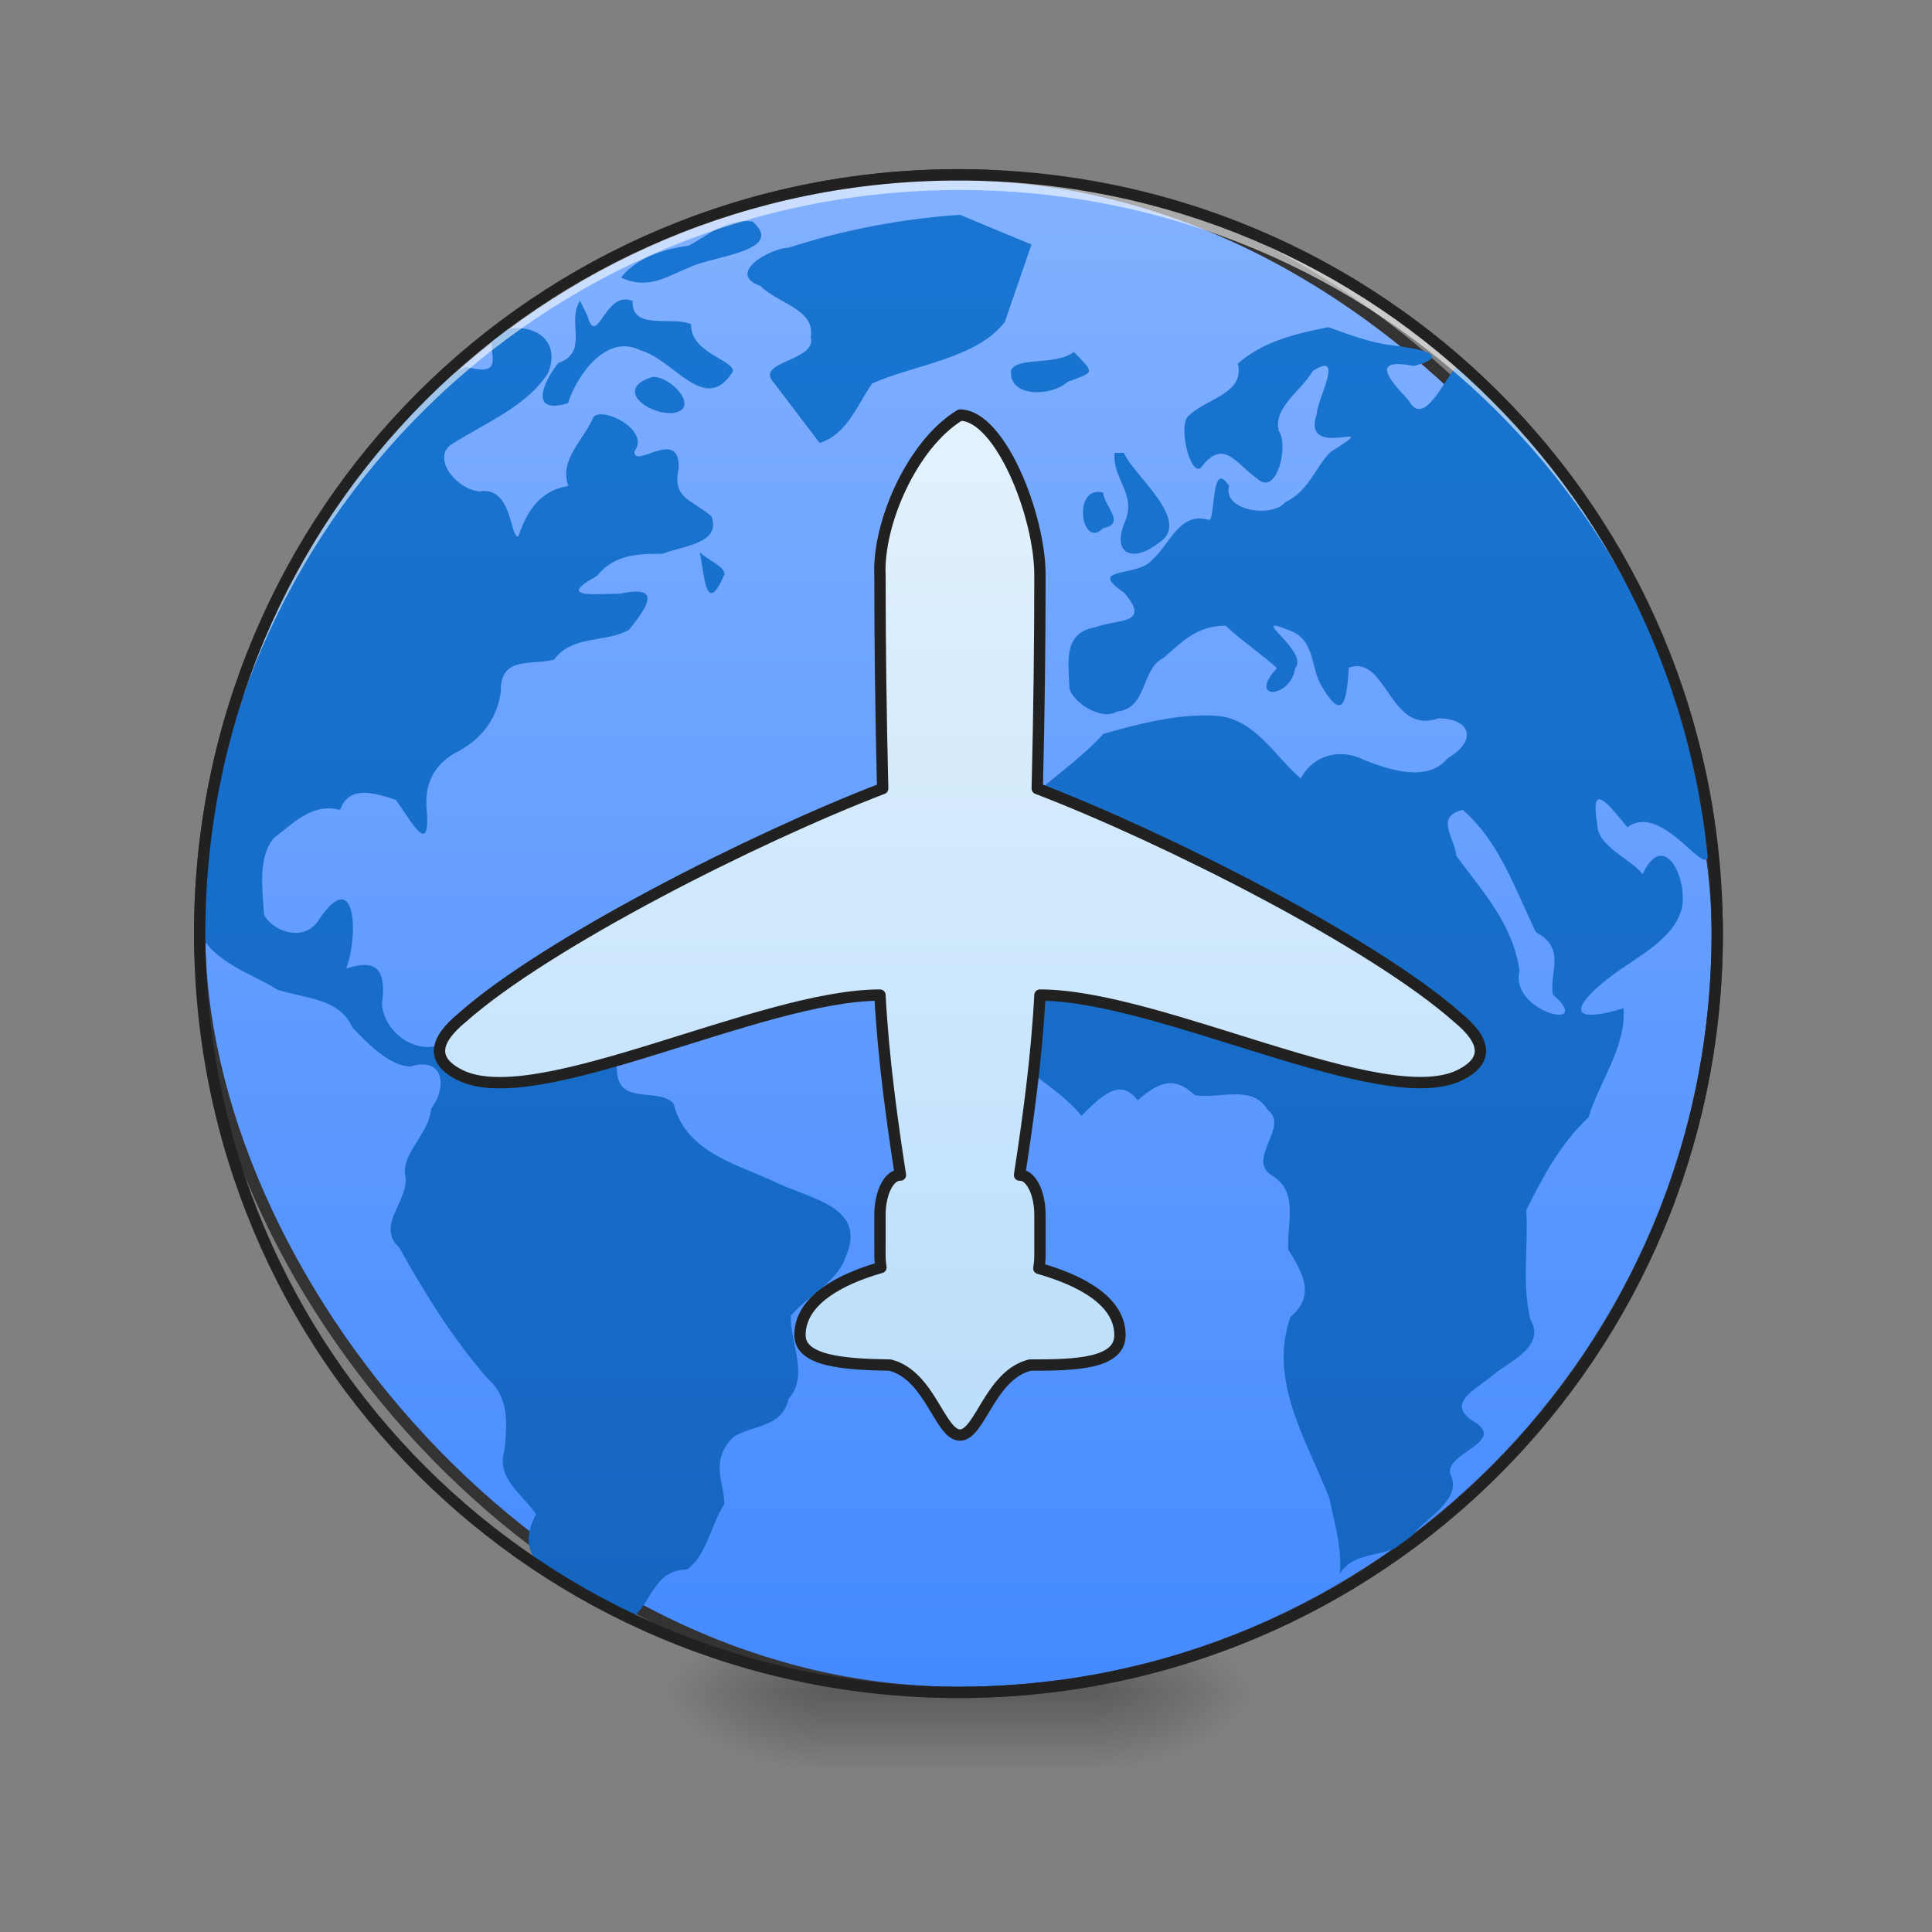 <?xml version="1.0" encoding="UTF-8" standalone="no"?>
<!-- Created with Inkscape (http://www.inkscape.org/) -->

<svg
   xmlns:dc="http://purl.org/dc/elements/1.1/"
   xmlns:cc="http://creativecommons.org/ns#"
   xmlns:rdf="http://www.w3.org/1999/02/22-rdf-syntax-ns#"
   xmlns:svg="http://www.w3.org/2000/svg"
   xmlns="http://www.w3.org/2000/svg"
   xmlns:xlink="http://www.w3.org/1999/xlink"
   xmlns:sodipodi="http://sodipodi.sourceforge.net/DTD/sodipodi-0.dtd"
   xmlns:inkscape="http://www.inkscape.org/namespaces/inkscape"
   width="512mm"
   height="512mm"
   viewBox="0 0 512 512"
   version="1.1"
   id="svg3705"
   inkscape:version="0.92.2 2405546, 2018-03-11"
   sodipodi:docname="slimjet.svg">
  <rect x="0" y="0" width="512" height="512" fill="#808080" stroke="none"/>
  <defs
     id="defs3699">
    <linearGradient
       id="linearGradient963"
       inkscape:collect="always">
      <stop
         id="stop959"
         offset="0"
         style="stop-color:#1565c0;stop-opacity:1" />
      <stop
         id="stop961"
         offset="1"
         style="stop-color:#1976d2;stop-opacity:1" />
    </linearGradient>
    <linearGradient
       inkscape:collect="always"
       id="linearGradient894">
      <stop
         style="stop-color:#bbdefb;stop-opacity:1"
         offset="0"
         id="stop890" />
      <stop
         style="stop-color:#e3f2fd;stop-opacity:1"
         offset="1"
         id="stop892" />
    </linearGradient>
    <linearGradient
       inkscape:collect="always"
       id="linearGradient970">
      <stop
         style="stop-color:#82b1ff;stop-opacity:1"
         offset="0"
         id="stop966" />
      <stop
         style="stop-color:#448aff;stop-opacity:1"
         offset="1"
         id="stop968" />
    </linearGradient>
    <linearGradient
       inkscape:collect="always"
       id="linearGradient930">
      <stop
         style="stop-color:#000000;stop-opacity:0.314"
         offset="0"
         id="stop924" />
      <stop
         id="stop926"
         offset="0.222"
         style="stop-color:#000000;stop-opacity:0.275" />
      <stop
         style="stop-color:#000000;stop-opacity:0;"
         offset="1"
         id="stop928" />
    </linearGradient>
    <linearGradient
       inkscape:collect="always"
       xlink:href="#linearGradient970"
       id="linearGradient876"
       x1="254"
       y1="-168.667"
       x2="254"
       y2="233.5"
       gradientUnits="userSpaceOnUse" />
    <linearGradient
       inkscape:collect="always"
       xlink:href="#linearGradient963"
       id="linearGradient923"
       x1="254"
       y1="233.5"
       x2="253.994"
       y2="-173.526"
       gradientUnits="userSpaceOnUse"
       gradientTransform="matrix(0.987,0,0,0.987,1.575,2.681)" />
    <radialGradient
       inkscape:collect="always"
       xlink:href="#linearGradient930"
       id="radialGradient869"
       gradientUnits="userSpaceOnUse"
       gradientTransform="matrix(2.7864596e-6,1.25,-2.25,1.624462e-6,-287.823,-1225.762)"
       cx="450.909"
       cy="189.579"
       fx="450.909"
       fy="189.579"
       r="21.167" />
    <radialGradient
       inkscape:collect="always"
       xlink:href="#linearGradient930"
       id="radialGradient871"
       gradientUnits="userSpaceOnUse"
       gradientTransform="matrix(2.7864596e-6,1.25,-2.25,1.624462e-6,1204.427,87.905)"
       cx="450.909"
       cy="189.579"
       fx="450.909"
       fy="189.579"
       r="21.167" />
    <radialGradient
       inkscape:collect="always"
       xlink:href="#linearGradient930"
       id="radialGradient873"
       gradientUnits="userSpaceOnUse"
       gradientTransform="matrix(2.7864596e-6,1.25,-2.25,1.624462e-6,1204.427,-1225.762)"
       cx="450.909"
       cy="189.579"
       fx="450.909"
       fy="189.579"
       r="21.167" />
    <radialGradient
       inkscape:collect="always"
       xlink:href="#linearGradient930"
       id="radialGradient875"
       gradientUnits="userSpaceOnUse"
       gradientTransform="matrix(2.7864596e-6,1.25,-2.25,1.624462e-6,-287.823,87.905)"
       cx="450.909"
       cy="189.579"
       fx="450.909"
       fy="189.579"
       r="21.167" />
    <linearGradient
       inkscape:collect="always"
       xlink:href="#linearGradient3756-3"
       id="linearGradient4620"
       gradientUnits="userSpaceOnUse"
       gradientTransform="matrix(0.214,0,0,1,199.427,2.7480786e-5)"
       x1="255.323"
       y1="233.5"
       x2="255.323"
       y2="254.667" />
    <linearGradient
       inkscape:collect="always"
       id="linearGradient3756-3">
      <stop
         style="stop-color:#000000;stop-opacity:0.275"
         offset="0"
         id="stop3752" />
      <stop
         style="stop-color:#000000;stop-opacity:0;"
         offset="1"
         id="stop3754" />
    </linearGradient>
    <linearGradient
       inkscape:collect="always"
       xlink:href="#linearGradient894"
       id="linearGradient927"
       x1="960"
       y1="1435.118"
       x2="960"
       y2="415.118"
       gradientUnits="userSpaceOnUse" />
  </defs>
  <sodipodi:namedview
     id="base"
     pagecolor="#ffffff"
     bordercolor="#666666"
     borderopacity="1.0"
     inkscape:pageopacity="0.0"
     inkscape:pageshadow="2"
     inkscape:zoom="0.38"
     inkscape:cx="1281.2715"
     inkscape:cy="448.82291"
     inkscape:document-units="mm"
     inkscape:current-layer="layer1"
     showgrid="true"
     showguides="true"
     inkscape:guide-bbox="true"
     inkscape:window-width="1920"
     inkscape:window-height="1032"
     inkscape:window-x="0"
     inkscape:window-y="30"
     inkscape:window-maximized="1"
     inkscape:measure-start="0,0"
     inkscape:measure-end="0,0">
    <inkscape:grid
       type="xygrid"
       id="grid3707" />
    <sodipodi:guide
       position="465.667,486.833"
       orientation="0,1"
       id="guide3711"
       inkscape:locked="false" />
    <sodipodi:guide
       position="486.833,370.417"
       orientation="-1,-1.3113658e-08"
       id="guide3713"
       inkscape:locked="false" />
    <sodipodi:guide
       position="-158.75,21.167"
       orientation="0,1"
       id="guide3715"
       inkscape:locked="false" />
    <sodipodi:guide
       position="254,264.583"
       orientation="1,0"
       id="guide3717"
       inkscape:locked="false" />
    <sodipodi:guide
       position="560.917,243.417"
       orientation="0,1"
       id="guide3719"
       inkscape:locked="false" />
    <sodipodi:guide
       position="402.167,63.5"
       orientation="0,1"
       id="guide3742"
       inkscape:locked="false" />
    <sodipodi:guide
       position="296.333,402.167"
       orientation="4.2706773e-08,-1"
       id="guide3744"
       inkscape:locked="false" />
    <sodipodi:guide
       position="529.167,465.667"
       orientation="0,1"
       id="guide3748"
       inkscape:locked="false" />
    <sodipodi:guide
       position="179.917,328.083"
       orientation="0,1"
       id="guide888"
       inkscape:locked="false" />
    <sodipodi:guide
       position="259.292,169.333"
       orientation="0,1"
       id="guide890"
       inkscape:locked="false" />
    <sodipodi:guide
       position="179.917,328.083"
       orientation="1,0"
       id="guide976"
       inkscape:locked="false" />
    <sodipodi:guide
       position="328.083,264.583"
       orientation="1,0"
       id="guide978"
       inkscape:locked="false" />
  </sodipodi:namedview>
  <g
     inkscape:label="Layer 1"
     inkscape:groupmode="layer"
     id="layer1"
     transform="translate(0,215)">
    <g
       id="g897"
       transform="translate(-2.0345052e-5,-2.0345052e-5)">
      <g
         id="g867"
         transform="translate(1000.125,-423.333)">
        <rect
           y="-656.833"
           x="-709.083"
           height="21.167"
           width="42.333"
           id="rect858"
           style="fill:url(#radialGradient869);fill-opacity:1;stroke-width:0.187"
           transform="scale(1,-1)" />
        <rect
           y="656.833"
           x="783.167"
           height="21.167"
           width="42.333"
           id="rect861"
           style="fill:url(#radialGradient871);fill-opacity:1;stroke-width:0.187"
           transform="scale(-1,1)" />
        <rect
           transform="scale(-1)"
           style="fill:url(#radialGradient873);fill-opacity:1;stroke-width:0.187"
           id="rect863"
           width="42.333"
           height="21.167"
           x="783.167"
           y="-656.833" />
        <rect
           style="fill:url(#radialGradient875);fill-opacity:1;stroke-width:0.187"
           id="rect865"
           width="42.333"
           height="21.167"
           x="-709.083"
           y="656.833" />
      </g>
      <rect
         id="rect4608"
         width="74.083"
         height="26.458"
         x="216.958"
         y="228.208"
         ry="0"
         style="fill:url(#linearGradient4620);fill-opacity:1;stroke-width:0.122" />
    </g>
    <rect
       style="opacity:1;fill:url(#linearGradient876);fill-opacity:1.0;stroke:#333333;stroke-width:3;stroke-linecap:round;stroke-miterlimit:4;stroke-dasharray:none;stroke-opacity:1"
       id="rect860"
       width="402.167"
       height="402.167"
       x="52.917"
       y="-168.667"
       rx="201.083"
       ry="201.083" />
    <path
       style="fill:url(#linearGradient923);fill-opacity:1.0;stroke:none;stroke-width:3;stroke-miterlimit:4;stroke-dasharray:none;stroke-opacity:1;enable-background:new"
       d="m 254.357,-158.083 c -15.456,1.097 -30.575,3.934 -45.32,8.714 -5.261,0.205 -16.693,6.981 -7.469,10.16 4.293,4.586 14.54,6.045 13.296,13.538 1.655,6.586 -15.309,6.288 -9.663,12.253 4.004,5.269 8.007,10.538 12.011,15.808 7.393,-2.375 9.832,-9.946 13.934,-15.774 11.417,-5.036 27.576,-6.557 35.121,-16.248 2.364,-6.855 4.728,-13.709 7.093,-20.564 -6.334,-2.629 -12.669,-5.259 -19.003,-7.888 z m -54.954,1.761 c -7.081,-0.764 -11.611,3.587 -16.897,6.441 -6.507,0.798 -13.858,3.219 -17.959,8.452 7.299,3.312 11.895,-0.217 18.195,-2.719 5.849,-2.996 25.743,-4.247 16.661,-12.174 z m -45.697,21.019 c -3.643,5.556 2.556,13.601 -5.773,16.517 -4.111,5.204 -7.704,13.746 2.572,10.647 2.514,-7.711 10.322,-18.53 19.208,-14.012 8.951,2.405 17.235,17.446 24.543,5.533 -0.004,-3.098 -11.368,-4.911 -11.114,-12.491 -5.057,-2.169 -15.868,1.774 -15.489,-6.111 -7.306,-3.245 -9.411,12.921 -11.999,3.885 -0.649,-1.323 -1.299,-2.645 -1.948,-3.968 z m 198.327,7.006 c -8.647,1.729 -17.188,3.705 -24.013,9.648 1.981,7.92 -8.237,9.253 -12.781,13.649 -3.297,1.861 0.06,16.233 2.949,14.002 6.143,-8.104 9.32,-1.113 15.03,2.889 5.139,4.774 8.404,-8.865 5.673,-12.709 -1.602,-6.196 6.191,-10.78 8.995,-15.854 8.573,-5.499 1.329,7.016 1.054,11.386 -4.328,12.912 19.196,0.388 3.69,10.039 -4.159,4.154 -5.681,10.307 -12.072,13.376 -3.451,4.211 -16.621,2.239 -14.847,-4.332 -4.809,-7.538 -3.622,9.073 -5.257,8.993 -7.97,-2.375 -10.343,6.522 -15.341,10.778 -3.825,4.395 -17.33,1.666 -7.248,8.474 7.354,8.485 -1.465,6.916 -7.548,9.176 -8.597,1.48 -7.159,8.968 -6.937,15.727 0.133,3.725 8.383,9.253 12.561,6.654 8.346,-0.894 6.24,-11.136 12.407,-14.26 5.123,-4.386 8.721,-8.43 16.413,-8.535 3.551,3.39 10.73,8.485 13.641,11.256 -8.034,8.753 3.69,8.041 4.811,0.067 3.963,-4.392 -13.053,-14.725 -1.832,-10.185 7.427,2.45 5.72,10.038 9.025,15.161 5.874,9.93 6.504,2.52 7.052,-5.161 10.057,-3.614 10.714,18.053 23.752,13.402 8.987,0.212 10.095,6.126 2.46,10.585 -5.39,6.49 -15.26,3.132 -22.048,0.539 -6.144,-3.315 -13.649,-1.471 -16.905,4.849 -7.214,-6.225 -12.319,-16.115 -22.799,-16.661 -9.922,-0.513 -19.938,2.125 -29.513,4.822 -10.914,12.135 -28.214,19.51 -32.495,36.468 -6.275,6.274 0.147,11.241 -1.779,16.206 -6.091,5.405 -4.8,11.502 -0.922,17.843 3.819,14.759 20.331,19.784 29.403,30.683 5.266,-5.212 10.25,-10.284 14.878,-4.066 6.133,-5.422 10.025,-6.158 15.194,-1.369 6.517,1.071 15.186,-2.986 19.265,3.896 6.001,4.493 -6.143,13.23 1.364,17.527 6.987,4.456 3.645,12.674 4.088,19.513 3.917,6.141 7.266,12.251 0.598,17.812 -6.008,16.875 4.305,32.715 10.318,48.074 1.293,6.624 3.421,13.16 2.739,19.99 4.404,-6.909 13.227,-3.507 18.879,-9.726 3.673,-5.039 13.903,-9.816 10.388,-16.762 -1.383,-5.48 14.629,-8.32 6.653,-13.607 -8.805,-5.135 0.931,-9.065 5.341,-13.099 4.612,-3.499 13.247,-7.328 9.221,-14.309 -2.257,-9.401 -0.497,-19.279 -1.053,-28.882 4.426,-8.921 9.126,-17.653 16.478,-24.541 2.932,-9.674 9.979,-18.542 9.296,-28.925 -17.137,5.126 -11.962,-2.179 -2.466,-9.123 6.59,-4.834 15.961,-9.342 17.965,-17.583 1.438,-8.134 -4.918,-20.763 -10.448,-8.812 -2.686,-3.809 -12.15,-7.34 -12.019,-13.318 -2.027,-12.056 3.26,-4.814 7.96,0.879 10.932,-8.105 25.199,22.365 20.586,0.623 -6.25,-47.052 -30.108,-91.506 -65.846,-122.735 -3.267,3.481 -8.721,16.454 -12.678,8.966 -5.603,-5.943 -9.999,-11.309 1.413,-9.102 11.184,-3.035 0.044,-4.8 -5.82,-5.492 -5.881,-0.687 -11.335,-2.84 -16.873,-4.802 z m -218.896,0.295 c -7.398,2.849 3.683,13.714 -9.582,10.234 -14.543,6.592 -24.231,22.583 -34.339,35.037 -23.579,33.322 -36.398,74.043 -36.299,114.854 3.869,7.986 13.398,10.691 20.527,15.1 7.245,2.479 16.37,2.104 19.975,10.108 4.033,4.223 9.444,9.886 15.206,10.345 8.854,-2.836 10.102,5.191 5.635,11.13 -0.484,6.505 -7.723,11.75 -6.917,17.472 1.611,6.41 -8.064,13.47 -1.546,19.334 6.859,12.261 14.199,24.168 23.474,34.759 5.769,5.054 5.085,12.013 4.427,18.965 -2.289,7.346 4.655,11.596 8.382,16.925 -9.083,16.652 15.517,19.98 25.813,27.262 5.177,-4.734 5.589,-12.395 14.176,-12.608 5.207,-3.648 6.319,-11.884 9.896,-17.359 -0.115,-5.816 -3.839,-11.252 2.208,-17.586 4.798,-3.415 13.124,-2.411 14.797,-10.236 5.468,-6.183 0.439,-14.672 0.601,-22.02 4.426,-5.298 12.196,-8.897 14.409,-15.32 6.353,-13.979 -9.857,-15.599 -19.42,-20.552 -10.57,-4.711 -22.931,-7.952 -26.076,-20.426 -4.041,-4.387 -14.784,0.709 -14.963,-8.771 -1.092,-8.811 -7.031,-9.305 -14.461,-7.238 -7.309,2.533 -9.719,-7.412 -14.598,-11.068 -4.292,-8.337 -9.233,4.649 -13.858,7.236 -4.283,9.726 -18.754,3.58 -19.373,-6.578 1.096,-8.136 -0.722,-12.3 -9.486,-9.305 3.338,-8.906 2.582,-27.264 -7.082,-13.215 -3.456,6.166 -11.867,3.929 -14.671,-1.006 -0.416,-6.614 -1.752,-15.242 2.594,-20.384 5.318,-4.049 10.214,-9.357 17.524,-7.453 2.31,-6.171 7.906,-4.972 14.806,-2.643 3.945,5.447 9.124,15.436 8.189,2.916 -0.768,-7.308 2.014,-12.682 8.637,-15.963 6.147,-3.45 9.945,-8.542 10.984,-15.564 -0.297,-9.559 7.878,-7.032 14.075,-8.537 4.734,-6.623 13.925,-4.469 19.896,-7.941 5.099,-6.352 8.736,-11.92 -2.371,-9.58 -6.777,0.06 -17.03,1.31 -6.131,-4.688 4.558,-5.701 10.827,-5.898 17.449,-5.88 4.997,-2.078 15.683,-2.62 12.886,-9.959 -5.751,-4.717 -10.349,-4.82 -8.68,-12.601 0.406,-11.337 -11.914,0.44 -11.738,-4.576 4.362,-5.682 -8.479,-11.982 -10.849,-9.103 -2.477,6.037 -9.191,11.272 -6.649,18.261 -7.476,1.214 -10.978,6.625 -13.225,13.362 -2.242,0.781 -1.514,-13.212 -10.092,-11.923 -6.059,-0.144 -13.55,-9.188 -7.17,-12.748 8.746,-5.534 19.621,-9.865 25.151,-18.704 3.18,-7.916 -2.685,-12.779 -10.496,-11.647 l -1.089,-0.077 z m 151.445,6.252 c -4.826,3.755 -14.572,1.162 -16.629,4.784 -0.864,7.302 10.474,7.188 15.003,3.157 7.402,-2.737 7.071,-2.237 1.626,-7.941 z m -111.521,6.606 c -10.259,3.018 -1.876,9.738 4.821,9.648 7.99,-0.644 0.556,-9.591 -4.821,-9.648 z m 122.335,20.158 c -0.734,6.535 5.544,10.615 2.951,17.734 -4.083,8.968 1.7,11.661 8.677,6.148 9.317,-5.701 -6.982,-18.19 -9.154,-23.883 -0.825,9.6e-5 -1.649,1.92e-4 -2.474,2.88e-4 z m -3.072,10.509 c -8.373,-2.059 -5.723,15.465 0.029,9.432 6.195,-1.081 0.246,-5.855 -0.029,-9.432 z m -106.855,15.793 c 1.23,6.645 1.672,17.18 6.537,5.864 -0.007,-2.2 -4.807,-3.919 -6.537,-5.864 z M 387.652,-0.363 c 9.841,8.581 13.827,21.007 19.375,32.409 8.254,4.333 3.368,10.961 4.518,16.53 11.492,10.063 -11.638,4.701 -8.831,-6.276 C 400.837,29.55 392.649,21.04 385.961,11.819 385.435,6.939 380.198,1.372 387.652,-0.363 Z"
       id="path12"
       inkscape:connector-curvature="0" />
    <path
       style="opacity:1;fill:#ffffff;fill-opacity:0.588;stroke:none;stroke-width:11.339;stroke-linecap:round;stroke-miterlimit:4;stroke-dasharray:none;stroke-opacity:0.588"
       d="M 960 175.117 C 538.96 175.117 200 514.077 200 935.117 C 200 937.602 200.023 940.082 200.047 942.561 C 204.016 524.978 541.445 190.004 960 190.004 C 1378.555 190.004 1715.984 524.978 1719.953 942.561 C 1719.977 940.082 1720 937.602 1720 935.117 C 1720 514.077 1381.04 175.117 960 175.117 z "
       transform="matrix(0.265,0,0,0.265,0,-215)"
       id="rect949" />
    <path
       style="color:#000000;font-style:normal;font-variant:normal;font-weight:normal;font-stretch:normal;font-size:medium;line-height:normal;font-family:sans-serif;font-variant-ligatures:normal;font-variant-position:normal;font-variant-caps:normal;font-variant-numeric:normal;font-variant-alternates:normal;font-feature-settings:normal;text-indent:0;text-align:start;text-decoration:none;text-decoration-line:none;text-decoration-style:solid;text-decoration-color:#000000;letter-spacing:normal;word-spacing:normal;text-transform:none;writing-mode:lr-tb;direction:ltr;text-orientation:mixed;dominant-baseline:auto;baseline-shift:baseline;text-anchor:start;white-space:normal;shape-padding:0;clip-rule:nonzero;display:inline;overflow:visible;visibility:visible;opacity:1;isolation:auto;mix-blend-mode:normal;color-interpolation:sRGB;color-interpolation-filters:linearRGB;solid-color:#000000;solid-opacity:1;vector-effect:none;fill:#212121;fill-opacity:1;fill-rule:nonzero;stroke:none;stroke-width:3;stroke-linecap:round;stroke-linejoin:miter;stroke-miterlimit:4;stroke-dasharray:none;stroke-dashoffset:0;stroke-opacity:1;color-rendering:auto;image-rendering:auto;shape-rendering:auto;text-rendering:auto;enable-background:accumulate"
       d="m 254,-170.166 c -112.205,0 -202.584,90.377 -202.584,202.582 C 51.416,144.621 141.795,235 254,235 366.205,235 456.584,144.621 456.584,32.416 456.584,-79.789 366.205,-170.166 254,-170.166 Z m 0,3 c 110.595,0 199.584,88.987 199.584,199.582 C 453.584,143.011 364.595,232 254,232 143.405,232 54.416,143.011 54.416,32.416 54.416,-78.179 143.405,-167.166 254,-167.166 Z"
       id="rect878"
       inkscape:connector-curvature="0" />
    <path
       style="opacity:1;fill:url(#linearGradient927);fill-opacity:1;stroke:#212121;stroke-width:11.339;stroke-linecap:round;stroke-linejoin:round;stroke-miterlimit:4;stroke-dasharray:none;stroke-opacity:1;paint-order:normal"
       d="M 960 415.117 C 911.059 445.072 877.596 525.089 880 575.117 C 880 640.654 880.856 713.771 882.705 788.566 C 754.878 837.555 546.166 942.974 461.861 1017.945 C 435.001 1040.117 430 1060.117 460 1075.117 C 536.505 1113.37 760 995.117 880 995.117 C 883.389 1058.73 892.024 1120.38 900.449 1175.117 L 900 1175.117 C 888.92 1175.117 880 1192.957 880 1215.117 L 880 1255.117 C 880 1259.45 880.345 1263.614 880.977 1267.516 C 839.657 1279.364 800 1300.621 800 1335.117 C 800 1360.988 843.219 1364.471 890 1365.117 C 930 1375.117 940 1435.118 960 1435.117 C 980 1435.118 990 1375.117 1030 1365.117 C 1076.757 1365.24 1120 1363.549 1120 1335.117 C 1120 1300.79 1080.137 1280.15 1038.869 1268.43 C 1039.599 1264.268 1040 1259.79 1040 1255.117 L 1040 1215.117 C 1040 1192.957 1031.08 1175.117 1020 1175.117 L 1019.588 1175.117 C 1028.011 1120.383 1036.611 1058.73 1040 995.117 C 1160 995.117 1383.749 1113.075 1460 1075.117 C 1490.026 1060.17 1484.999 1040.117 1458.139 1017.945 C 1373.834 942.974 1165.12 837.555 1037.293 788.566 C 1039.142 713.771 1040 640.654 1040 575.117 C 1040 515.118 1000 415.118 960 415.117 z "
       transform="matrix(0.265,0,0,0.265,0,-215)"
       id="rect898" />
  </g>
</svg>
